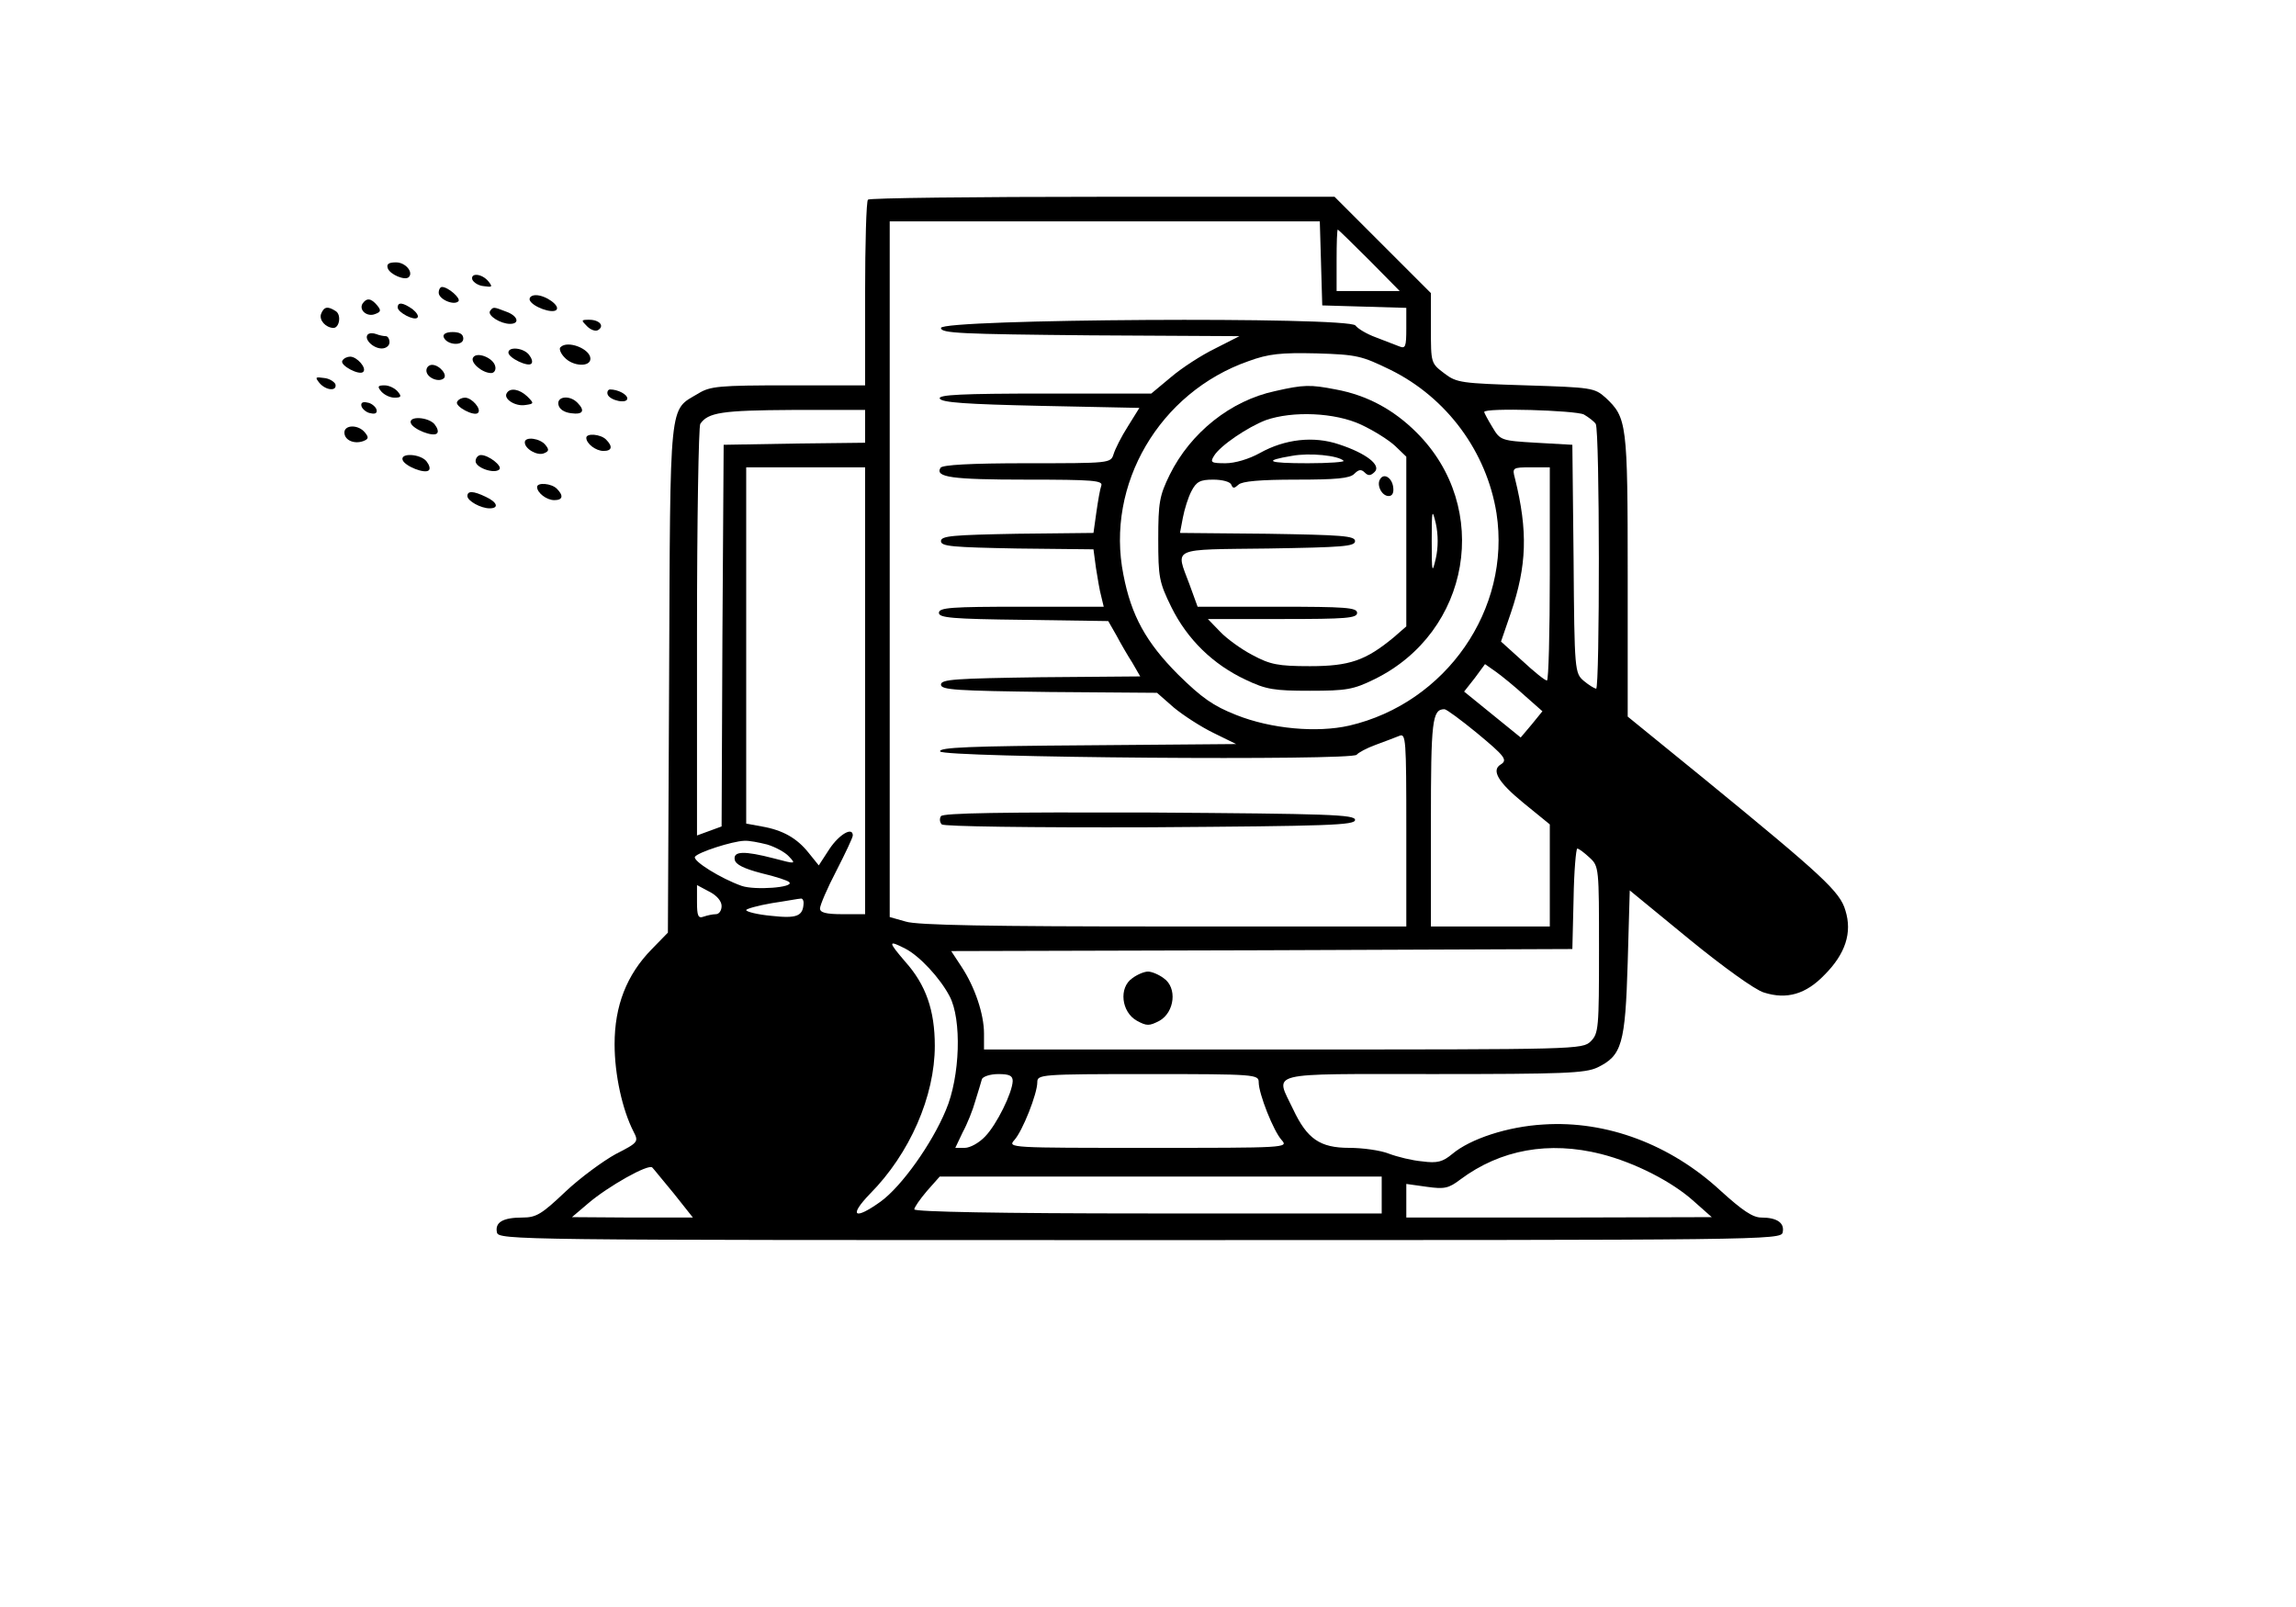 <?xml version="1.0" standalone="no"?>
<!DOCTYPE svg PUBLIC "-//W3C//DTD SVG 20010904//EN"
 "http://www.w3.org/TR/2001/REC-SVG-20010904/DTD/svg10.dtd">
<svg version="1.0" xmlns="http://www.w3.org/2000/svg"
 width="560pt" height="392pt" viewBox="0 0 560 392"
 preserveAspectRatio="xMidYMid meet">

<g transform="translate(0,392) scale(0.1,-0.1)"
fill="#000000" stroke="none">
<path d="M2117 3433 c-4 -3 -7 -107 -7 -230 l0 -223 -187 0 c-169 0 -191 -2
-220 -20 -72 -43 -68 -5 -71 -694 l-3 -621 -39 -40 c-62 -63 -91 -139 -91
-232 0 -75 19 -160 46 -213 13 -25 12 -27 -43 -55 -31 -17 -87 -58 -123 -92
-58 -55 -71 -63 -105 -63 -48 0 -67 -12 -62 -36 3 -19 44 -19 1568 -19 1524 0
1565 0 1568 19 5 23 -14 36 -52 36 -21 0 -46 17 -99 65 -122 113 -278 172
-432 162 -88 -5 -179 -35 -223 -72 -23 -19 -36 -23 -73 -18 -24 2 -61 11 -82
19 -20 8 -64 14 -96 14 -72 0 -103 22 -137 94 -44 93 -73 86 342 86 318 0 370
2 400 16 60 29 68 57 74 256 l5 176 145 -119 c82 -67 161 -124 182 -130 56
-18 103 -4 148 43 51 51 68 103 51 157 -13 46 -56 85 -343 320 l-188 153 0
344 c0 373 -2 385 -54 434 -27 24 -34 25 -194 30 -157 5 -169 6 -199 29 -33
25 -33 25 -33 110 l0 86 -117 117 -118 118 -566 0 c-311 0 -569 -3 -572 -7z
m1105 -155 l3 -103 103 -3 102 -3 0 -50 c0 -45 -2 -50 -17 -44 -10 4 -36 14
-57 22 -22 8 -44 21 -50 29 -17 22 -1011 16 -1011 -6 0 -13 48 -15 364 -18
l364 -2 -59 -30 c-33 -16 -81 -47 -108 -70 l-48 -40 -260 0 c-203 0 -259 -3
-256 -12 4 -10 65 -14 246 -18 l241 -5 -28 -45 c-16 -25 -31 -55 -35 -68 -7
-22 -9 -22 -211 -22 -139 0 -206 -4 -211 -11 -14 -23 26 -29 210 -29 162 0
187 -2 182 -15 -3 -8 -8 -37 -12 -65 l-7 -50 -186 -2 c-157 -3 -186 -5 -186
-18 0 -13 29 -15 186 -18 l186 -2 6 -45 c4 -25 9 -56 13 -70 l6 -25 -201 0
c-171 0 -201 -2 -201 -15 0 -12 32 -15 207 -17 l206 -3 20 -35 c10 -19 28 -50
39 -67 l19 -33 -243 -2 c-208 -3 -243 -5 -243 -18 0 -13 37 -15 264 -18 l263
-2 41 -36 c23 -19 66 -47 97 -62 l55 -27 -363 -3 c-284 -2 -363 -5 -359 -15 5
-15 1007 -23 1016 -8 4 5 24 16 46 24 22 8 48 18 58 22 16 7 17 -8 17 -229 l0
-236 -591 0 c-420 0 -603 3 -630 12 l-39 11 0 849 0 848 525 0 524 0 3 -102z
m118 7 l74 -75 -77 0 -77 0 0 75 c0 41 1 75 3 75 1 0 36 -34 77 -75z m51 -267
c138 -68 235 -200 259 -350 36 -234 -123 -463 -359 -518 -79 -18 -191 -8 -276
26 -56 22 -84 42 -141 98 -79 79 -115 145 -134 244 -44 220 88 445 305 521 49
18 79 21 166 19 99 -3 110 -6 180 -40z m-1281 -138 l0 -40 -172 -2 -173 -3 -3
-465 -2 -466 -30 -11 -30 -11 0 496 c0 274 4 502 8 508 19 28 53 33 225 34
l177 0 0 -40z m1753 29 c12 -7 25 -17 29 -23 10 -15 10 -646 1 -646 -5 1 -18
9 -30 19 -22 19 -23 23 -25 297 l-3 279 -88 5 c-86 5 -88 6 -107 38 -11 18
-20 35 -20 37 0 11 222 4 243 -6z m-1753 -674 l0 -545 -55 0 c-41 0 -55 4 -55
14 0 8 18 50 40 92 22 43 40 81 40 86 0 22 -33 3 -57 -33 l-26 -40 -25 31
c-28 35 -62 55 -114 64 l-38 7 0 434 0 435 145 0 145 0 0 -545z m1670 285 c0
-143 -3 -260 -7 -260 -5 0 -32 22 -60 48 l-52 47 24 70 c39 115 42 199 10 328
-7 26 -6 27 39 27 l46 0 0 -260z m-61 -297 l43 -38 -26 -32 -27 -32 -69 56
-69 56 26 33 25 34 27 -19 c14 -10 46 -36 70 -58z m-118 -90 c70 -58 77 -67
59 -78 -23 -14 -6 -43 55 -93 l65 -53 0 -125 0 -124 -145 0 -145 0 0 253 c0
249 3 277 33 277 5 0 40 -26 78 -57z m-1730 -273 c20 -6 44 -19 53 -29 18 -19
17 -19 -36 -5 -73 19 -100 18 -96 -3 2 -12 23 -22 65 -33 34 -8 65 -18 68 -22
13 -13 -84 -20 -116 -9 -51 18 -120 61 -114 71 7 11 91 38 120 39 11 1 36 -4
56 -9z m2006 -32 c23 -21 23 -25 23 -225 0 -190 -1 -204 -20 -223 -20 -20 -33
-20 -750 -20 l-730 0 0 39 c0 47 -22 113 -55 163 l-25 38 757 2 758 3 3 123
c1 67 6 122 9 122 4 0 17 -10 30 -22z m-2117 -118 c0 -11 -6 -20 -14 -20 -8 0
-21 -3 -30 -6 -13 -5 -16 2 -16 35 l0 42 30 -16 c18 -9 30 -23 30 -35z m200 8
c-1 -33 -16 -39 -79 -32 -33 3 -61 10 -61 14 0 3 28 11 63 17 34 5 65 11 70
11 4 1 7 -4 7 -10z m248 -112 c35 -18 85 -72 108 -116 30 -56 26 -196 -9 -278
-34 -82 -108 -186 -159 -223 -64 -46 -79 -36 -26 19 97 98 158 238 158 361 0
87 -22 149 -72 205 -42 49 -43 54 0 32z m262 -323 c-1 -29 -39 -106 -67 -135
-15 -16 -37 -28 -50 -28 l-23 0 18 38 c11 20 25 55 31 77 7 22 14 46 16 53 3
6 20 12 40 12 27 0 35 -4 35 -17z m600 -3 c0 -28 36 -119 56 -141 17 -19 10
-19 -326 -19 -336 0 -343 0 -326 19 20 22 56 113 56 141 0 19 7 20 270 20 263
0 270 -1 270 -20z m835 -175 c83 -21 174 -68 226 -115 l44 -39 -372 -1 -373 0
0 41 0 41 50 -7 c43 -6 53 -4 82 18 98 73 216 94 343 62z m-2261 -97 l46 -58
-147 0 -148 1 40 34 c48 41 147 97 156 87 4 -4 27 -33 53 -64z m1726 -3 l0
-45 -570 0 c-360 0 -570 4 -570 10 0 5 14 25 31 45 l31 35 539 0 539 0 0 -45z"/>
<path d="M2295 1929 c-4 -6 -3 -15 2 -20 5 -5 213 -8 509 -7 436 3 499 5 499
18 0 13 -64 15 -502 18 -356 1 -504 -1 -508 -9z"/>
<path  d="M3110 2966 c-108 -23 -206 -101 -257 -204 -25 -51 -28 -68 -28 -157
0 -93 2 -105 32 -166 39 -79 102 -140 181 -177 50 -24 70 -27 157 -27 89 0
106 3 157 28 235 115 287 419 103 602 -56 56 -121 91 -197 105 -62 12 -78 12
-148 -4z m210 -82 c30 -14 67 -37 83 -52 l27 -26 0 -207 0 -207 -31 -27 c-68
-56 -107 -70 -204 -70 -78 0 -97 4 -140 27 -27 14 -63 40 -79 57 l-30 31 182
0 c155 0 182 2 182 15 0 13 -28 15 -194 15 l-195 0 -20 55 c-34 91 -48 84 192
87 181 3 212 5 212 18 0 13 -32 15 -214 18 l-213 2 7 37 c4 21 13 50 21 65 12
23 21 28 53 28 22 0 41 -5 44 -12 4 -10 7 -10 18 0 9 8 52 12 140 12 98 0 131
3 142 14 11 11 17 12 26 3 8 -8 14 -8 24 2 16 16 -20 45 -87 67 -62 21 -132
13 -193 -21 -27 -15 -61 -25 -84 -25 -35 0 -38 2 -28 18 15 25 82 70 126 87
65 23 169 19 233 -11z m-43 -88 c4 -3 -36 -6 -87 -6 -99 0 -111 6 -39 18 43 8
113 1 126 -12z m225 -238 c-9 -39 -10 -35 -10 42 0 77 1 81 10 43 6 -27 6 -59
0 -85z"/>
<path d="M3366 2751 c-9 -14 4 -41 21 -41 9 0 13 8 11 22 -3 23 -23 35 -32 19z"/>
<path d="M2762 1534 c-34 -23 -27 -83 11 -104 24 -13 30 -13 55 0 37 21 44 81
10 104 -12 9 -29 16 -38 16 -9 0 -26 -7 -38 -16z"/>
<path d="M946 3265 c6 -15 42 -30 51 -21 12 12 -8 36 -31 36 -18 0 -24 -4 -20
-15z"/>
<path d="M1152 3238 c3 -7 15 -15 28 -16 21 -3 22 -2 11 12 -16 19 -44 21 -39
4z"/>
<path d="M1070 3206 c0 -16 37 -32 48 -21 7 7 -25 35 -40 35 -4 0 -8 -6 -8
-14z"/>
<path d="M1292 3188 c6 -16 55 -34 65 -24 10 10 -26 36 -50 36 -10 0 -17 -5
-15 -12z"/>
<path d="M884 3179 c-9 -16 12 -33 31 -25 14 5 15 9 5 21 -15 18 -26 19 -36 4z"/>
<path d="M970 3170 c0 -12 40 -33 48 -25 4 4 -2 13 -12 21 -23 16 -36 18 -36
4z"/>
<path d="M783 3154 c-5 -15 11 -33 30 -34 15 0 20 32 6 41 -20 13 -29 11 -36
-7z"/>
<path d="M1195 3161 c-6 -11 26 -31 49 -31 25 0 19 20 -10 30 -31 12 -31 12
-39 1z"/>
<path d="M1432 3124 c9 -9 21 -13 27 -9 16 10 3 25 -22 25 -20 0 -20 -1 -5
-16z"/>
<path d="M897 3104 c-10 -11 13 -34 34 -34 11 0 19 7 19 15 0 8 -4 15 -9 15
-5 0 -16 2 -23 5 -8 3 -17 3 -21 -1z"/>
<path d="M1082 3098 c7 -20 48 -23 48 -4 0 11 -9 16 -26 16 -16 0 -24 -5 -22
-12z"/>
<path d="M1367 3073 c-4 -3 0 -15 10 -25 20 -22 63 -24 63 -3 0 24 -56 46 -73
28z"/>
<path d="M1240 3060 c0 -13 48 -36 56 -27 4 4 1 13 -6 22 -14 17 -50 20 -50 5z"/>
<path d="M1154 3048 c-8 -12 22 -38 44 -38 7 0 12 7 10 16 -4 21 -45 37 -54
22z"/>
<path d="M835 3040 c-7 -11 42 -37 51 -27 9 9 -15 37 -32 37 -7 0 -16 -4 -19
-10z"/>
<path d="M1040 3016 c0 -16 27 -29 41 -20 13 8 -9 34 -27 34 -8 0 -14 -6 -14
-14z"/>
<path d="M779 2986 c16 -19 44 -21 39 -3 -3 6 -15 14 -28 15 -21 3 -22 2 -11
-12z"/>
<path d="M930 2965 c7 -8 21 -15 32 -15 17 0 18 3 8 15 -7 8 -21 15 -32 15
-17 0 -18 -3 -8 -15z"/>
<path d="M1236 2961 c-9 -14 21 -33 45 -29 22 3 22 4 5 21 -19 18 -42 22 -50
8z"/>
<path d="M1482 2958 c5 -15 48 -24 48 -10 0 10 -23 22 -42 22 -5 0 -8 -6 -6
-12z"/>
<path d="M1115 2940 c-7 -11 42 -37 51 -27 9 9 -15 37 -32 37 -7 0 -16 -4 -19
-10z"/>
<path d="M1362 2933 c2 -11 14 -19 31 -21 29 -4 35 6 15 26 -19 19 -50 15 -46
-5z"/>
<path d="M882 2928 c3 -7 13 -15 22 -16 12 -3 17 1 14 10 -3 7 -13 15 -22 16
-12 3 -17 -1 -14 -10z"/>
<path d="M1002 2888 c5 -15 55 -35 64 -25 4 4 1 13 -6 22 -15 18 -64 21 -58 3z"/>
<path d="M840 2865 c0 -19 24 -29 46 -21 13 5 14 9 4 21 -16 20 -50 19 -50 0z"/>
<path d="M1430 2852 c0 -14 23 -32 42 -32 21 0 23 11 6 28 -13 13 -48 16 -48
4z"/>
<path d="M1280 2841 c0 -16 30 -33 46 -27 13 5 14 9 4 21 -13 16 -50 21 -50 6z"/>
<path d="M982 2798 c5 -15 55 -35 64 -25 4 4 1 13 -6 22 -15 18 -64 21 -58 3z"/>
<path d="M1160 2795 c0 -16 46 -32 58 -20 8 8 -26 35 -45 35 -7 0 -13 -7 -13
-15z"/>
<path d="M1310 2732 c0 -14 23 -32 42 -32 21 0 23 11 6 28 -13 13 -48 16 -48
4z"/>
<path d="M1140 2710 c0 -12 33 -30 54 -30 24 0 19 15 -9 28 -31 15 -45 15 -45
2z"/>
</g>
</svg>
